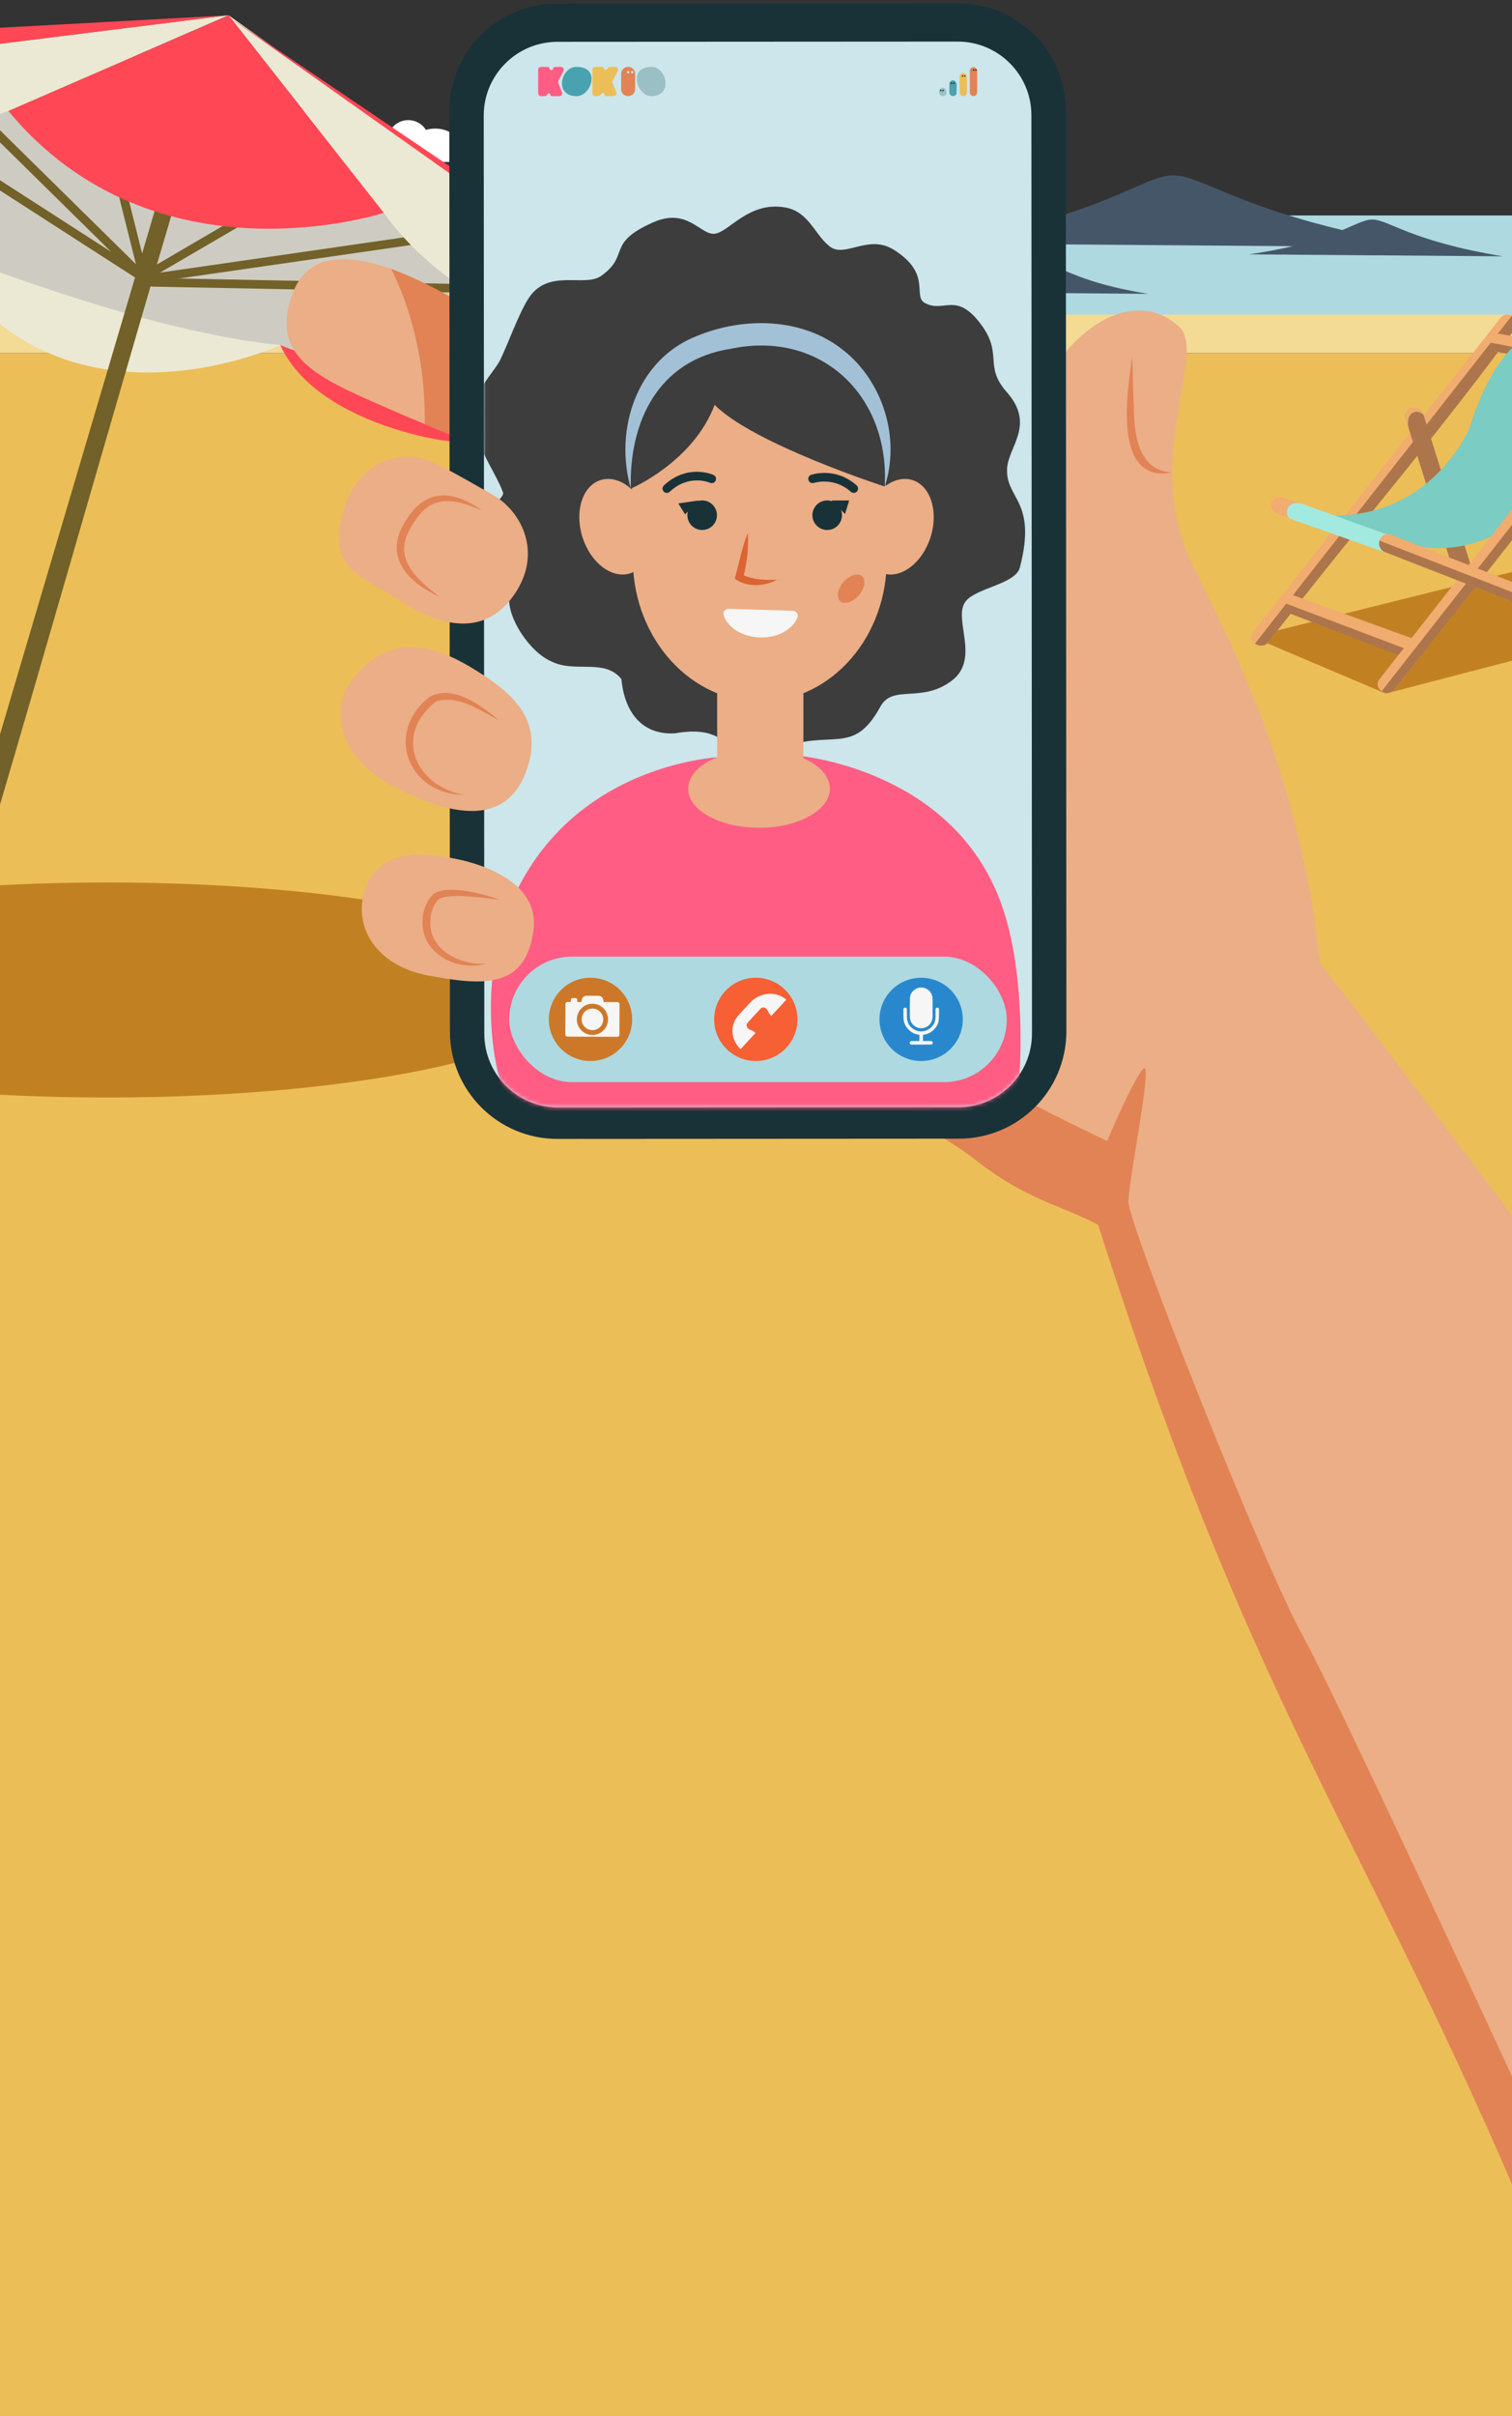 <svg width="375" height="599" viewBox="0 0 375 599" fill="none" xmlns="http://www.w3.org/2000/svg">
<rect x="0" y="0" width="375" height="599" fill="#333333" stroke="none"/>
<path d="M97.253 34.959C94.395 34.959 92.078 37.28 92.078 40.143H102.428C102.428 37.28 100.111 34.959 97.253 34.959Z" fill="white"/>
<path d="M107.945 31.869C103.496 31.869 99.889 35.574 99.889 40.143H116.001C116.001 35.574 112.394 31.869 107.945 31.869Z" fill="white"/>
<ellipse cx="101.257" cy="34.959" rx="5.175" ry="5.183" fill="white"/>
<rect x="-73.484" y="87.52" width="521.966" height="1195.08" fill="#ECBE58"/>
<rect x="-73.484" y="53.423" width="521.966" height="26.37" fill="#AED9E0"/>
<rect x="-73.484" y="79.793" width="521.695" height="6.905" fill="#E9F2F6"/>
<rect x="-73.484" y="77.998" width="521.966" height="9.515" fill="#F3DA95"/>
<path d="M143.925 245.428C143.925 260.149 91.376 272.085 26.555 272.085C-38.267 272.085 -90.814 260.149 -90.814 245.428C-90.814 230.706 -38.267 218.771 26.555 218.771C91.376 218.771 143.925 230.706 143.925 245.428Z" fill="#C18123"/>
<path d="M-80.619 19.473L50.986 13.295L165.791 80.917L164.126 94.825L148.675 96.251L134.889 101.243L96.622 97.615L69.524 85.554L22.224 82.94L-16.303 61.369L-58.59 50.442L-73.564 32.312L-80.619 19.473Z" fill="#CECCC2"/>
<path d="M-16.299 61.369C-16.299 61.369 34.588 82.225 69.529 85.554C69.529 85.554 13.196 111.701 -16.299 61.369Z" fill="#EBE9D3"/>
<path d="M168.462 85.554C168.462 85.554 171.493 102.549 157.894 106.44C157.894 106.44 146.18 108.075 148.139 97.602C148.139 97.602 134.948 112.71 109.456 109.125C109.456 109.125 78.259 104.688 69.523 85.553C69.523 85.553 131.561 111.818 168.462 85.554Z" fill="#FF4756"/>
<path d="M-12.075 238.005C-10.32 237.327 24.346 114.804 42.559 53.203C42.569 53.163 42.582 53.123 42.592 53.083C43.378 50.431 39.247 49.305 38.468 51.946C20.257 113.545 2.045 175.147 -16.166 236.748C-16.177 236.788 -17.073 235.73 -16.2 236.868C-15.328 238.005 -13.83 238.683 -12.075 238.005Z" fill="#726128"/>
<path d="M36.217 68.006C15.175 54.453 -5.868 40.9 -26.91 27.348C-28.073 26.597 -29.145 28.451 -27.99 29.195C-6.947 42.747 14.096 56.301 35.138 69.853C36.301 70.603 37.372 68.75 36.217 68.006Z" fill="#726128"/>
<path d="M-8.418 27.006C6.029 41.232 20.475 55.46 34.922 69.686C35.904 70.654 37.419 69.143 36.434 68.174C21.987 53.947 7.541 39.721 -6.906 25.494C-7.889 24.526 -9.403 26.037 -8.418 27.006Z" fill="#726128"/>
<path d="M28.917 46.322C30.826 53.952 32.734 61.584 34.641 69.214C34.975 70.552 37.039 69.984 36.705 68.645C34.796 61.015 32.888 53.384 30.979 45.753C30.644 44.415 28.581 44.983 28.917 46.322Z" fill="#726128"/>
<path d="M38.69 68.174C45.406 64.252 52.119 60.33 58.836 56.409C60.024 55.713 58.95 53.864 57.754 54.563C51.04 58.484 44.327 62.406 37.611 66.328C36.42 67.024 37.496 68.873 38.69 68.174Z" fill="#726128"/>
<path d="M38.075 69.961C59.23 66.907 80.384 63.85 101.54 60.795C102.901 60.599 102.319 58.538 100.97 58.732C79.815 61.787 58.66 64.843 37.506 67.897C36.146 68.095 36.727 70.155 38.075 69.961Z" fill="#726128"/>
<path d="M37.794 71.055C64.06 71.57 90.324 72.084 116.588 72.599C117.969 72.625 117.966 70.486 116.588 70.459C90.324 69.945 64.06 69.431 37.794 68.915C36.414 68.889 36.416 71.028 37.794 71.055Z" fill="#726128"/>
<path d="M56.691 3.788L-77.189 11.096C-77.189 11.096 -83.608 21.231 -75.05 25.181C-75.05 25.181 -65.603 27.172 -63.105 18.763L56.691 3.788Z" fill="#FF4756"/>
<path d="M56.692 3.788L2.971 27.172C2.971 27.172 -44.088 45.859 -63.105 18.763L56.692 3.788Z" fill="#EBE9D3"/>
<path d="M95.195 52.753C95.195 52.753 38.483 71.435 2.068 27.511L56.691 3.788L95.195 52.753Z" fill="#FF4756"/>
<path d="M162.231 78.899L56.698 3.788L95.204 52.753C95.204 52.753 119.685 89.833 162.231 78.899Z" fill="#EBE9D3"/>
<path d="M148.811 94.546C153.286 93.93 162.988 88.495 168.576 84.366C168.576 84.366 172.498 107.126 155.184 106.496C155.184 106.496 146.895 107.006 147.772 97.997L148.811 94.546Z" fill="#EBE9D3"/>
<path d="M56.52 4.024L172.209 82.226C172.209 82.226 174.661 92.1 165.256 91.496C165.256 91.496 160.415 87.48 162.225 78.898L56.52 4.024Z" fill="#FF4756"/>
<path d="M291.004 43.48C283.003 43.438 273.204 54.391 231.16 60.345L354.251 61.297C308.996 53.842 299.005 43.521 291.004 43.48Z" fill="#465669"/>
<path d="M340.355 54.424C336.261 54.402 331.247 60.007 309.735 63.053L372.716 63.541C349.561 59.726 344.449 54.445 340.355 54.424Z" fill="#465669"/>
<path d="M261.109 66.316C258.123 66.3 254.465 70.311 238.772 72.491L284.716 72.84C267.824 70.11 264.095 66.331 261.109 66.316Z" fill="#465669"/>
<path d="M123.586 112.188C123.586 112.188 116.101 109.572 105.341 105.135C102.196 103.839 98.771 102.386 95.169 100.796C79.255 93.774 66.328 88.555 72.744 72.306C76.782 62.075 87.667 63.304 97.012 66.663C102.511 68.639 107.477 71.352 110.205 72.904L123.586 112.188Z" fill="#EBAE86"/>
<path d="M105.341 105.135C105.633 85.777 99.692 71.909 97.012 66.663C102.511 68.639 108.747 71.916 111.475 73.467L123.586 112.187C123.586 112.187 116.101 109.572 105.341 105.135Z" fill="#E28355"/>
<path fill-rule="evenodd" clip-rule="evenodd" d="M403.868 577.116L476.992 436.715C452.243 403.708 337.465 251.122 327.358 238.781C322.992 197.086 309.485 167.52 295.796 140.046C288.186 124.765 290.906 109.254 292.924 97.743C294.325 89.759 295.387 83.699 292.429 80.979C279.03 68.655 257.112 86.466 253.844 112.025C253.375 115.697 253.918 123.302 254.386 127.631C255.711 139.844 256.237 164.942 249.647 180.813C249.409 181.379 249.16 181.945 248.894 182.505C246.986 186.53 242.981 191.711 238.262 197.815C228.234 210.787 214.986 227.924 211.808 246.971C235.155 262.709 248.898 270.575 274.59 282.879C274.59 282.879 280.879 267.821 283.523 265.014C286.167 262.206 279.905 292.303 279.869 297.901C279.832 303.5 313.436 388.249 323.313 405.902C333.189 423.556 403.868 577.116 403.868 577.116Z" fill="#EBAE86"/>
<path d="M272.351 303.631C316.318 441.138 344.539 459.014 395.792 592.623L403.868 577.116C403.868 577.116 333.189 423.556 323.313 405.902C313.436 388.249 279.832 303.5 279.869 297.901C279.905 292.303 286.167 262.206 283.523 265.014C280.879 267.821 274.59 282.879 274.59 282.879C248.898 270.575 235.155 262.709 211.808 246.971C210.47 254.992 210.918 263.351 214.143 271.881C214.757 273.503 229.536 277.833 242.185 287.746C254.521 297.414 263.099 298.765 272.351 303.631Z" fill="#E28355"/>
<path d="M290.72 117.151C275.823 119.921 279.55 97.193 280.825 88.406C280.974 92.76 281.011 97.079 281.216 101.413C281.321 108.069 282.43 116.66 290.72 117.151Z" fill="#E28355"/>
<path d="M237.839 282.289L138.26 282.348C123.537 282.357 111.594 270.441 111.584 255.733L111.44 27.536C111.431 12.828 123.358 0.897 138.081 0.887L237.661 0.828C252.384 0.819 264.326 12.735 264.336 27.443L264.48 255.641C264.49 270.349 252.562 282.28 237.839 282.289Z" fill="#193238"/>
<path d="M237.662 274.498L138.428 274.557C128.322 274.563 120.124 266.384 120.117 256.288L119.973 28.659C119.967 18.563 128.154 10.373 138.26 10.367L237.495 10.308C247.601 10.302 255.799 18.481 255.805 28.577L255.949 256.206C255.955 266.302 247.768 274.491 237.662 274.498Z" fill="#CCE6EB"/>
<mask id="mask0_796_670" style="mask-type:luminance" maskUnits="userSpaceOnUse" x="119" y="10" width="137" height="265">
<path d="M237.662 274.498L138.428 274.557C128.322 274.563 120.124 266.384 120.117 256.288L119.973 28.659C119.967 18.563 128.154 10.373 138.26 10.367L237.495 10.308C247.601 10.302 255.799 18.481 255.805 28.577L255.949 256.206C255.955 266.302 247.768 274.491 237.662 274.498Z" fill="white"/>
</mask>
<g mask="url(#mask0_796_670)">
<path d="M117.286 100.299C120.093 93.963 122.799 91.838 124.112 89.116C126.07 85.053 128.597 77.925 130.997 74.106C135.867 66.353 144.928 71.371 149.116 68.385C156.375 63.208 150.189 60.337 162.009 55.116C170.591 51.326 173.753 58.418 177.319 57.938C180.885 57.458 185.676 49.911 194.65 51.411C200.698 52.421 202.131 58.422 205.9 61.18C209.669 63.938 215.4 58.001 221.646 61.901C231.297 67.927 226.159 73.422 229.441 75.151C234.002 77.551 236.927 72.522 242.661 79.594C249.229 87.694 243.689 90.407 249.69 97.204C256.87 105.335 250.045 110.747 249.772 116.176C249.392 123.747 257.267 124.053 252.946 140.687C251.865 144.844 242.204 145.69 239.525 149.049C236.165 153.262 243.234 163.205 236.137 168.681C228.623 174.477 221.432 169.532 218.353 175.173C211.501 187.725 206.281 180.437 192.896 185.715C178.429 191.42 183.872 178.891 167.293 181.806C159.087 182.225 154.865 176.385 154.115 168.346C149.932 163.141 142.653 166.914 136.785 163.986C131.543 161.789 125.687 153.285 126.285 147.637C127.809 141.094 124.06 144.394 120.541 135.906C117.022 127.419 125.388 123.908 124.753 122.08C122.931 116.835 114.829 105.847 117.286 100.299Z" fill="#3D3D3D"/>
<path d="M197.472 187.285C197.472 187.285 234.984 190.167 247.744 222.498C254.504 239.626 253.552 264.067 251.977 278.227C250.402 292.388 228.87 302.332 228.87 302.332L152.683 302.324C152.683 302.324 126.752 278.606 123.833 267.316C120.914 256.026 119.725 235.998 129.437 218.378C143.699 192.503 170.562 188.394 177.866 187.715C188.371 186.74 197.472 187.285 197.472 187.285Z" fill="#FF5D84"/>
<path d="M199.256 168.991H177.865V198.843H199.256V168.991Z" fill="#EBAE86"/>
<path d="M188.998 173.948C171.612 174.225 157.267 158.677 156.957 139.222L156.578 115.497C156.268 96.041 170.111 80.045 187.496 79.769C204.882 79.492 219.228 95.04 219.537 114.496L219.916 138.22C220.226 157.676 206.383 173.672 188.998 173.948Z" fill="#EBAE86"/>
<path d="M180.792 150.935C179.915 150.908 179.258 151.602 179.451 152.339C180.263 155.458 183.955 157.892 188.46 158.03C192.964 158.169 196.799 155.967 197.802 152.903C198.04 152.179 197.427 151.446 196.55 151.419L180.792 150.935Z" fill="#F6F6F6"/>
<path d="M160.766 128.011C162.784 134.399 160.767 140.728 156.263 142.147C151.759 143.567 146.472 139.54 144.455 133.152C142.438 126.764 144.454 120.435 148.958 119.016C153.463 117.597 158.749 121.624 160.766 128.011Z" fill="#EBAE86"/>
<path d="M214.489 128.011C212.472 134.399 214.488 140.728 218.992 142.147C223.497 143.567 228.784 139.54 230.8 133.152C232.817 126.764 230.801 120.435 226.297 119.016C221.793 117.597 216.506 121.624 214.489 128.011Z" fill="#EBAE86"/>
<path d="M177.803 127.423C177.972 129.439 176.473 131.21 174.455 131.378C172.437 131.547 170.665 130.05 170.496 128.034C170.327 126.018 171.826 124.247 173.844 124.079C175.861 123.91 177.634 125.407 177.803 127.423Z" fill="#193238"/>
<path d="M173.268 124.079L168.225 124.797L169.915 127.518L173.268 124.079Z" fill="#193238"/>
<path d="M208.81 127.424C208.979 129.439 207.48 131.21 205.462 131.379C203.444 131.548 201.672 130.05 201.503 128.035C201.334 126.019 202.833 124.248 204.851 124.079C206.868 123.91 208.641 125.408 208.81 127.424Z" fill="#193238"/>
<path d="M206.204 124.079L210.607 124.066L209.578 127.423L206.204 124.079Z" fill="#193238"/>
<path d="M156.456 121.13C156.456 121.13 171.87 114.608 177.242 100.37C186.889 110.099 219.422 120.616 219.422 120.616C219.422 120.616 224.889 77.717 187.962 79.037C153.572 80.267 147.786 109.379 156.456 121.13Z" fill="#3D3D3D"/>
<path d="M188.248 205.214C197.955 205.214 205.823 200.878 205.823 195.529C205.823 190.181 197.955 185.845 188.248 185.845C178.542 185.845 170.674 190.181 170.674 195.529C170.674 200.878 178.542 205.214 188.248 205.214Z" fill="#EBAE86"/>
<path d="M156.455 121.129C152.251 106.542 157.92 89.107 172.817 83.305C184.517 78.482 199.131 78.689 209.267 86.908C219.049 94.683 223.361 108.754 219.421 120.616C220.723 98.195 203.663 81.702 181.17 86.485C163.369 89.218 155.984 104.426 156.455 121.129Z" fill="#A3C1D6"/>
<path d="M185.458 132.138C185.688 135.659 185.304 139.195 184.472 142.617C187.005 143.759 189.948 143.836 192.73 143.708C189.524 145.432 185.296 145.657 182.227 143.476C183.288 139.696 183.993 135.803 185.458 132.138Z" fill="#DC6433"/>
<path d="M211.743 122.195C211.489 122.195 211.235 122.106 211.031 121.923C206.794 118.128 201.921 119.705 201.873 119.722C201.314 119.91 200.709 119.609 200.521 119.051C200.333 118.493 200.633 117.889 201.192 117.701C201.439 117.618 207.302 115.72 212.456 120.336C212.895 120.729 212.932 121.403 212.538 121.841C212.327 122.076 212.036 122.195 211.743 122.195Z" fill="#193238"/>
<path d="M165.379 122.196C165.094 122.196 164.811 122.083 164.601 121.86C164.197 121.431 164.218 120.756 164.648 120.353C170.428 114.926 176.689 117.62 176.953 117.738C177.491 117.977 177.733 118.607 177.493 119.145C177.254 119.682 176.625 119.924 176.087 119.687C175.863 119.589 170.825 117.479 166.109 121.907C165.903 122.1 165.641 122.196 165.379 122.196Z" fill="#193238"/>
<path d="M214.391 144.091C214.554 145.738 213.213 147.903 211.395 148.925C209.577 149.948 207.972 149.442 207.809 147.795C207.646 146.148 208.987 143.983 210.805 142.961C212.623 141.938 214.228 142.444 214.391 144.091Z" fill="#E28355"/>
</g>
<rect x="126.311" y="237.158" width="123.384" height="31.115" rx="15.557" fill="#AED9E0"/>
<path d="M156.782 252.715C156.782 258.416 152.156 263.037 146.45 263.037C140.744 263.037 136.118 258.416 136.118 252.715C136.118 247.015 140.744 242.394 146.45 242.394C152.156 242.394 156.782 247.015 156.782 252.715Z" fill="#CD7829"/>
<path d="M153.162 248.438L140.735 248.396C140.462 248.396 140.239 248.615 140.239 248.89L140.213 256.493C140.212 256.767 140.433 256.989 140.706 256.991L153.133 257.032C153.406 257.034 153.629 256.812 153.629 256.539L153.655 248.935C153.656 248.661 153.435 248.438 153.162 248.438ZM146.921 256.583C144.783 256.577 143.056 254.838 143.064 252.699C143.071 250.563 144.809 248.835 146.947 248.843C149.085 248.849 150.812 250.589 150.804 252.727C150.797 254.864 149.059 256.591 146.921 256.583Z" fill="#F6F6F6"/>
<path d="M149.774 248.715L144.144 248.699L144.297 247.812C144.421 247.249 144.921 246.848 145.497 246.85L148.42 246.86C148.997 246.862 149.494 247.266 149.614 247.83L149.774 248.715Z" fill="#F6F6F6"/>
<path d="M143.158 249.396L141.564 249.391L141.57 247.852C141.57 247.623 141.757 247.437 141.987 247.438L142.749 247.441C142.979 247.441 143.164 247.628 143.164 247.858L143.158 249.396Z" fill="#F6F6F6"/>
<path d="M149.612 252.722C149.607 254.2 148.405 255.394 146.928 255.389C145.45 255.384 144.257 254.182 144.262 252.704C144.267 251.226 145.468 250.033 146.946 250.038C148.423 250.043 149.617 251.244 149.612 252.722Z" fill="#F6F6F6"/>
<path d="M197.788 252.715C197.788 258.416 193.162 263.037 187.456 263.037C181.749 263.037 177.124 258.416 177.124 252.715C177.124 247.015 181.749 242.394 187.456 242.394C193.162 242.394 197.788 247.015 197.788 252.715Z" fill="#F66034"/>
<path d="M187.391 256.078C187.012 255.727 186.579 255.479 186.133 255.333L186.134 255.333C186.13 255.332 186.126 255.33 186.122 255.329C186.117 255.327 186.112 255.326 186.108 255.325C185.591 255.181 184.665 254.342 185.494 253.447L188.534 250.162C189.363 249.266 190.27 250.126 190.453 250.63C190.455 250.634 190.457 250.639 190.459 250.644C190.46 250.647 190.462 250.652 190.463 250.656L190.464 250.655C190.643 251.088 190.924 251.501 191.303 251.852L195.015 247.842C192.91 245.892 188.751 245.64 186.018 248.592L183.317 251.511C180.584 254.464 181.574 258.139 183.679 260.088L187.391 256.078Z" fill="#F6F6F6"/>
<path d="M238.793 252.715C238.793 258.416 234.167 263.037 228.461 263.037C222.755 263.037 218.129 258.416 218.129 252.715C218.129 247.015 222.755 242.394 228.461 242.394C234.167 242.394 238.793 247.015 238.793 252.715Z" fill="#2988CD"/>
<path d="M231.295 249.867C231.295 250.59 231.298 251.313 231.294 252.036C231.288 253.258 230.613 254.269 229.517 254.708C228.183 255.242 226.642 254.667 225.983 253.389C225.787 253.008 225.671 252.604 225.67 252.176C225.667 250.615 225.652 249.054 225.676 247.494C225.697 246.115 226.84 244.938 228.214 244.829C229.677 244.712 230.908 245.612 231.23 247.047C231.28 247.269 231.29 247.503 231.293 247.731C231.3 248.443 231.295 249.155 231.295 249.867Z" fill="#F6F6F6"/>
<path d="M228.917 258.08C228.992 258.08 229.05 258.08 229.109 258.08C229.69 258.08 230.27 258.079 230.851 258.08C231.143 258.081 231.359 258.276 231.353 258.53C231.347 258.787 231.149 258.961 230.852 258.961C229.269 258.963 227.687 258.963 226.104 258.961C225.808 258.961 225.609 258.784 225.606 258.528C225.602 258.273 225.817 258.081 226.111 258.081C226.745 258.079 227.38 258.08 228.028 258.08C228.028 257.572 228.028 257.071 228.028 256.553C227.917 256.535 227.8 256.516 227.683 256.497C225.944 256.213 224.424 254.715 224.137 252.967C224.066 252.533 224.069 252.085 224.057 251.642C224.044 251.188 224.05 250.733 224.056 250.279C224.061 249.945 224.33 249.738 224.627 249.828C224.805 249.882 224.921 250.037 224.928 250.253C224.935 250.483 224.926 250.713 224.931 250.943C224.944 251.506 224.917 252.075 224.983 252.631C225.128 253.831 225.778 254.719 226.834 255.28C228.655 256.245 230.882 255.459 231.725 253.576C231.943 253.089 232.026 252.572 232.028 252.041C232.03 251.456 232.024 250.869 232.03 250.283C232.034 249.936 232.307 249.727 232.608 249.833C232.794 249.898 232.901 250.045 232.898 250.232C232.887 251.107 232.91 251.986 232.828 252.855C232.743 253.751 232.314 254.521 231.696 255.176C230.983 255.932 230.105 256.377 229.078 256.523C228.943 256.543 228.912 256.593 228.915 256.72C228.922 257.168 228.917 257.615 228.917 258.08Z" fill="#F6F6F6"/>
<path d="M133.465 23.115V17.303C133.465 16.902 133.79 16.577 134.192 16.577H135.823C136.049 16.577 136.242 16.743 136.274 16.967C136.341 17.432 136.982 17.504 137.151 17.066L137.215 16.899C137.29 16.705 137.476 16.577 137.684 16.577H139.1C139.645 16.577 139.996 17.154 139.745 17.638L138.512 20.013C138.415 20.201 138.404 20.423 138.484 20.62L139.382 22.843C139.575 23.32 139.223 23.841 138.708 23.841H136.87C136.674 23.841 136.512 23.691 136.496 23.496C136.47 23.154 136.037 23.024 135.827 23.295L135.564 23.633C135.462 23.764 135.304 23.841 135.138 23.841H134.192C133.79 23.841 133.465 23.516 133.465 23.115Z" fill="#FF5D84"/>
<path d="M146.921 23.115V17.303C146.921 16.902 147.247 16.577 147.648 16.577H149.304C149.521 16.577 149.709 16.726 149.758 16.937C149.847 17.319 150.339 17.426 150.579 17.117L150.806 16.825C150.928 16.668 151.115 16.577 151.313 16.577H152.556C153.101 16.577 153.452 17.154 153.201 17.638L151.969 20.013C151.871 20.201 151.86 20.423 151.94 20.62L152.838 22.843C153.031 23.32 152.68 23.841 152.165 23.841H150.375C150.152 23.841 149.966 23.67 149.949 23.448C149.921 23.085 149.482 22.922 149.223 23.177L148.765 23.631C148.629 23.766 148.445 23.841 148.254 23.841H147.648C147.247 23.841 146.921 23.516 146.921 23.115Z" fill="#ECBE58"/>
<path d="M146.717 19.522C146.717 21.528 145.096 23.841 142.984 23.841C140.871 23.841 139.378 22.706 139.378 20.7C139.378 18.694 140.871 16.577 142.984 16.577C145.096 16.577 146.717 17.516 146.717 19.522Z" fill="#48A2AF"/>
<path d="M157.931 19.522C157.931 21.528 159.507 23.841 161.561 23.841C163.615 23.841 165.067 22.706 165.067 20.7C165.067 18.694 163.615 16.577 161.561 16.577C159.507 16.577 157.931 17.516 157.931 19.522Z" fill="#9AC0C6"/>
<path fill-rule="evenodd" clip-rule="evenodd" d="M155.79 16.577C154.833 16.577 154.057 17.353 154.057 18.31V22.108C154.057 23.066 154.833 23.841 155.79 23.841C156.747 23.841 157.523 23.066 157.523 22.108V18.31C157.523 17.353 156.747 16.577 155.79 16.577ZM156.096 17.888C156.096 18.056 155.959 18.191 155.79 18.191C155.621 18.191 155.484 18.056 155.484 17.888C155.484 17.721 155.621 17.586 155.79 17.586C155.959 17.586 156.096 17.721 156.096 17.888ZM157.115 17.888C157.115 18.056 156.978 18.191 156.81 18.191C156.641 18.191 156.504 18.056 156.504 17.888C156.504 17.721 156.641 17.586 156.81 17.586C156.978 17.586 157.115 17.721 157.115 17.888Z" fill="#E28355"/>
<rect x="232.905" y="21.729" width="1.816" height="2.103" rx="0.908" fill="#9AC0C6"/>
<path fill-rule="evenodd" clip-rule="evenodd" d="M233.337 22.601C233.428 22.601 233.502 22.527 233.502 22.437C233.502 22.347 233.428 22.274 233.337 22.274C233.246 22.274 233.172 22.347 233.172 22.437C233.172 22.527 233.246 22.601 233.337 22.601ZM233.887 22.601C233.978 22.601 234.052 22.527 234.052 22.437C234.052 22.347 233.978 22.274 233.887 22.274C233.796 22.274 233.722 22.347 233.722 22.437C233.722 22.527 233.796 22.601 233.887 22.601Z" fill="#050505"/>
<rect x="235.448" y="19.913" width="1.816" height="3.919" rx="0.908" fill="#48A2AF"/>
<path fill-rule="evenodd" clip-rule="evenodd" d="M235.987 20.8C236.078 20.8 236.152 20.727 236.152 20.637C236.152 20.546 236.078 20.473 235.987 20.473C235.896 20.473 235.822 20.546 235.822 20.637C235.822 20.727 235.896 20.8 235.987 20.8ZM236.537 20.8C236.628 20.8 236.702 20.727 236.702 20.637C236.702 20.546 236.628 20.473 236.537 20.473C236.446 20.473 236.372 20.546 236.372 20.637C236.372 20.727 236.446 20.8 236.537 20.8Z" fill="#050505"/>
<rect x="237.99" y="18.097" width="1.816" height="5.736" rx="0.908" fill="#ECBE58"/>
<path fill-rule="evenodd" clip-rule="evenodd" d="M239.283 19.007C239.374 19.007 239.448 18.934 239.448 18.843C239.448 18.753 239.374 18.68 239.283 18.68C239.191 18.68 239.118 18.753 239.118 18.843C239.118 18.934 239.191 19.007 239.283 19.007ZM238.732 19.007C238.824 19.007 238.897 18.934 238.897 18.843C238.897 18.753 238.824 18.68 238.732 18.68C238.641 18.68 238.567 18.753 238.567 18.843C238.567 18.934 238.641 19.007 238.732 19.007Z" fill="#050505"/>
<rect x="240.533" y="16.644" width="1.816" height="7.189" rx="0.908" fill="#E28355"/>
<path fill-rule="evenodd" clip-rule="evenodd" d="M242.017 17.515C242.109 17.515 242.183 17.442 242.183 17.352C242.183 17.262 242.109 17.189 242.017 17.189C241.926 17.189 241.852 17.262 241.852 17.352C241.852 17.442 241.926 17.515 242.017 17.515ZM241.467 17.515C241.558 17.515 241.632 17.442 241.632 17.352C241.632 17.262 241.558 17.189 241.467 17.189C241.376 17.189 241.302 17.262 241.302 17.352C241.302 17.442 241.376 17.515 241.467 17.515Z" fill="#050505"/>
<path d="M106.161 114.139C100.563 111.894 89.938 113.322 85.869 124.747C80.085 140.988 88.866 142.213 98.857 148.701C108.849 155.189 119.839 158.183 127.332 147.703C134.826 137.223 129.331 126.743 122.337 122.75C115.343 118.758 110.216 115.765 106.161 114.139Z" fill="#EBAE86"/>
<path d="M119.5 126.488C111.59 123.208 106.368 122.604 101.822 130.877C97.305 138.447 103.319 143.594 109.009 147.948C101.528 144.55 95.257 138.408 100.115 129.956C104.994 121.165 111.759 121.102 119.5 126.488Z" fill="#E28355"/>
<path d="M87.911 167.751C81.663 175.163 83.371 187.627 97.859 195.113C112.346 202.599 125.334 204.595 130.33 191.62C135.326 178.644 127.333 171.658 116.342 165.17C105.352 158.682 95.904 158.269 87.911 167.751Z" fill="#EBAE86"/>
<path d="M123.835 178.644C119.201 176.165 113.541 172.15 108.149 173.901C97.639 182.053 102.664 194.607 114.961 197.085C101.021 196.746 95.359 181.467 106.561 172.742C112.454 169.562 119.438 174.977 123.835 178.644Z" fill="#E28355"/>
<path d="M90.361 221.064C87.784 229.524 92.928 239.392 106.416 241.887C119.904 244.382 130.402 245.199 132.324 230.546C133.822 219.131 120.456 214.372 113 212.908C106.173 211.568 93.858 209.585 90.361 221.064Z" fill="#EBAE86"/>
<path d="M124.034 223.042C120.64 222.73 111.127 221.137 108.6 223.09C106.526 225.618 106.171 229.361 107.442 232.329C109.567 237.067 115.685 239.301 120.653 238.865C115.315 240.503 108.333 238.294 105.777 233.09C104.041 229.471 104.548 224.736 107.335 221.776C110.733 219.002 120.154 221.727 124.034 223.042Z" fill="#E28355"/>
<path d="M310.501 157.855L382.698 139.882L397.811 157.855L343.689 171.947L310.501 157.855Z" fill="#C18123"/>
<path d="M375.89 81.375C357.332 104.91 338.775 128.444 320.218 151.979C318.342 154.359 316.466 156.737 314.59 159.118C312.795 161.393 308.964 158.953 310.781 156.65C329.337 133.116 347.895 109.581 366.452 86.045C368.328 83.666 370.205 81.286 372.081 78.907C373.875 76.632 377.706 79.071 375.89 81.375Z" fill="#F1AC6F"/>
<path d="M353.052 102.805C357.35 116.5 361.648 130.195 365.945 143.89C366.824 146.689 362.388 147.663 361.519 144.895C357.221 131.2 352.924 117.505 348.626 103.811C347.748 101.011 352.183 100.037 353.052 102.805Z" fill="#AD754B"/>
<path d="M353.103 102.972C353.154 103.168 353.042 102.778 353.103 102.972C351.768 101.047 347.784 102.121 349.714 107.27C349.628 106.996 348.759 104.205 348.665 103.93C347.625 100.837 352.24 99.703 353.103 102.972Z" fill="#F1AC6F"/>
<path d="M315.658 123.877C315.658 123.877 316.314 122.772 318.552 123.479L322.204 124.758L319.993 128.607L316.26 127.236C316.26 127.236 314.355 125.862 315.658 123.877Z" fill="#F1AC6F"/>
<path d="M374.997 78.24C376.258 78.783 376.776 80.149 376.052 81.145C359.064 104.495 340.308 126.503 322.436 149.182C319.791 152.537 317.147 155.893 314.503 159.248C313.649 160.331 312.232 160.23 311.237 159.583L374.997 78.24Z" fill="#AD754B"/>
<path d="M404.256 93.127C393.423 91.186 382.589 89.247 371.755 87.307C368.987 86.812 369.161 82.272 371.962 82.774C382.797 84.714 393.63 86.654 404.464 88.594C407.232 89.09 407.059 93.628 404.256 93.127Z" fill="#F1AC6F"/>
<path d="M406.292 92.028C406.173 93.103 405.418 94.009 404.078 93.742C393.283 91.593 382.487 89.444 371.691 87.295C370.447 87.047 369.819 85.99 369.757 84.953L406.292 92.028Z" fill="#AD754B"/>
<path d="M350.467 163.123C340.12 159.374 329.772 155.624 319.424 151.875C318.814 151.654 318.454 151.424 317.871 151.114C316.268 150.263 318.338 146.697 320.397 147.443C330.746 151.193 341.093 154.943 351.44 158.691C354.084 159.65 352.547 163.917 350.467 163.123Z" fill="#F1AC6F"/>
<path d="M352.428 162.3C351.874 163.294 351.457 164.189 350.181 163.699C339.907 159.75 329.6 155.819 319.324 151.87C318.781 151.661 317.685 151.381 317.867 151.115C318.137 150.718 318.473 150.284 319.009 149.657L352.428 162.3Z" fill="#AD754B"/>
<path d="M379.095 83.079C379.095 83.079 370.454 86.641 364.522 105.953C364.522 105.953 355.64 127.954 330.613 127.817L352.828 135.618C352.828 135.618 377.677 140.47 388.546 110.383C388.546 110.383 391.878 94.891 402.486 88.252L379.095 83.079Z" fill="#7BCCC2"/>
<path d="M346.482 133.39C346.482 133.39 343.052 131.617 342.073 134.297C342.073 134.297 341.913 136.358 345.464 137.612L319.778 128.532C319.778 128.532 318.716 127.474 319.387 126.091C319.387 126.091 319.78 124.09 323.072 124.947L346.482 133.39Z" fill="#A2EAE0"/>
<path d="M409.86 88.987C391.302 112.757 372.744 136.528 354.186 160.298C351.44 163.816 348.695 167.333 345.948 170.85C344.163 173.136 340.333 170.695 342.139 168.383C360.697 144.612 379.254 120.842 397.813 97.072C400.559 93.554 403.305 90.037 406.05 86.52C407.836 84.234 411.665 86.675 409.86 88.987Z" fill="#F1AC6F"/>
<path d="M409.435 86.191C410.517 86.763 411.159 88.038 410.189 89.271C391.528 112.962 372.868 136.653 354.207 160.342C351.446 163.848 348.685 167.354 345.924 170.858C345.033 171.99 343.64 171.952 342.689 171.346L409.435 86.191Z" fill="#AD754B"/>
<path d="M404.018 160.424C383.853 152.568 363.689 144.713 343.523 136.858C340.811 135.802 342.194 131.477 344.928 132.542C365.093 140.398 385.258 148.253 405.423 156.108C408.134 157.164 406.753 161.488 404.018 160.424Z" fill="#F1AC6F"/>
<path d="M406.749 159.103C406.387 160.161 405.37 160.948 404.021 160.423C383.854 152.575 363.686 144.728 343.517 136.881C342.204 136.37 341.853 135.096 342.147 134.034L406.749 159.103Z" fill="#AD754B"/>
</svg>
